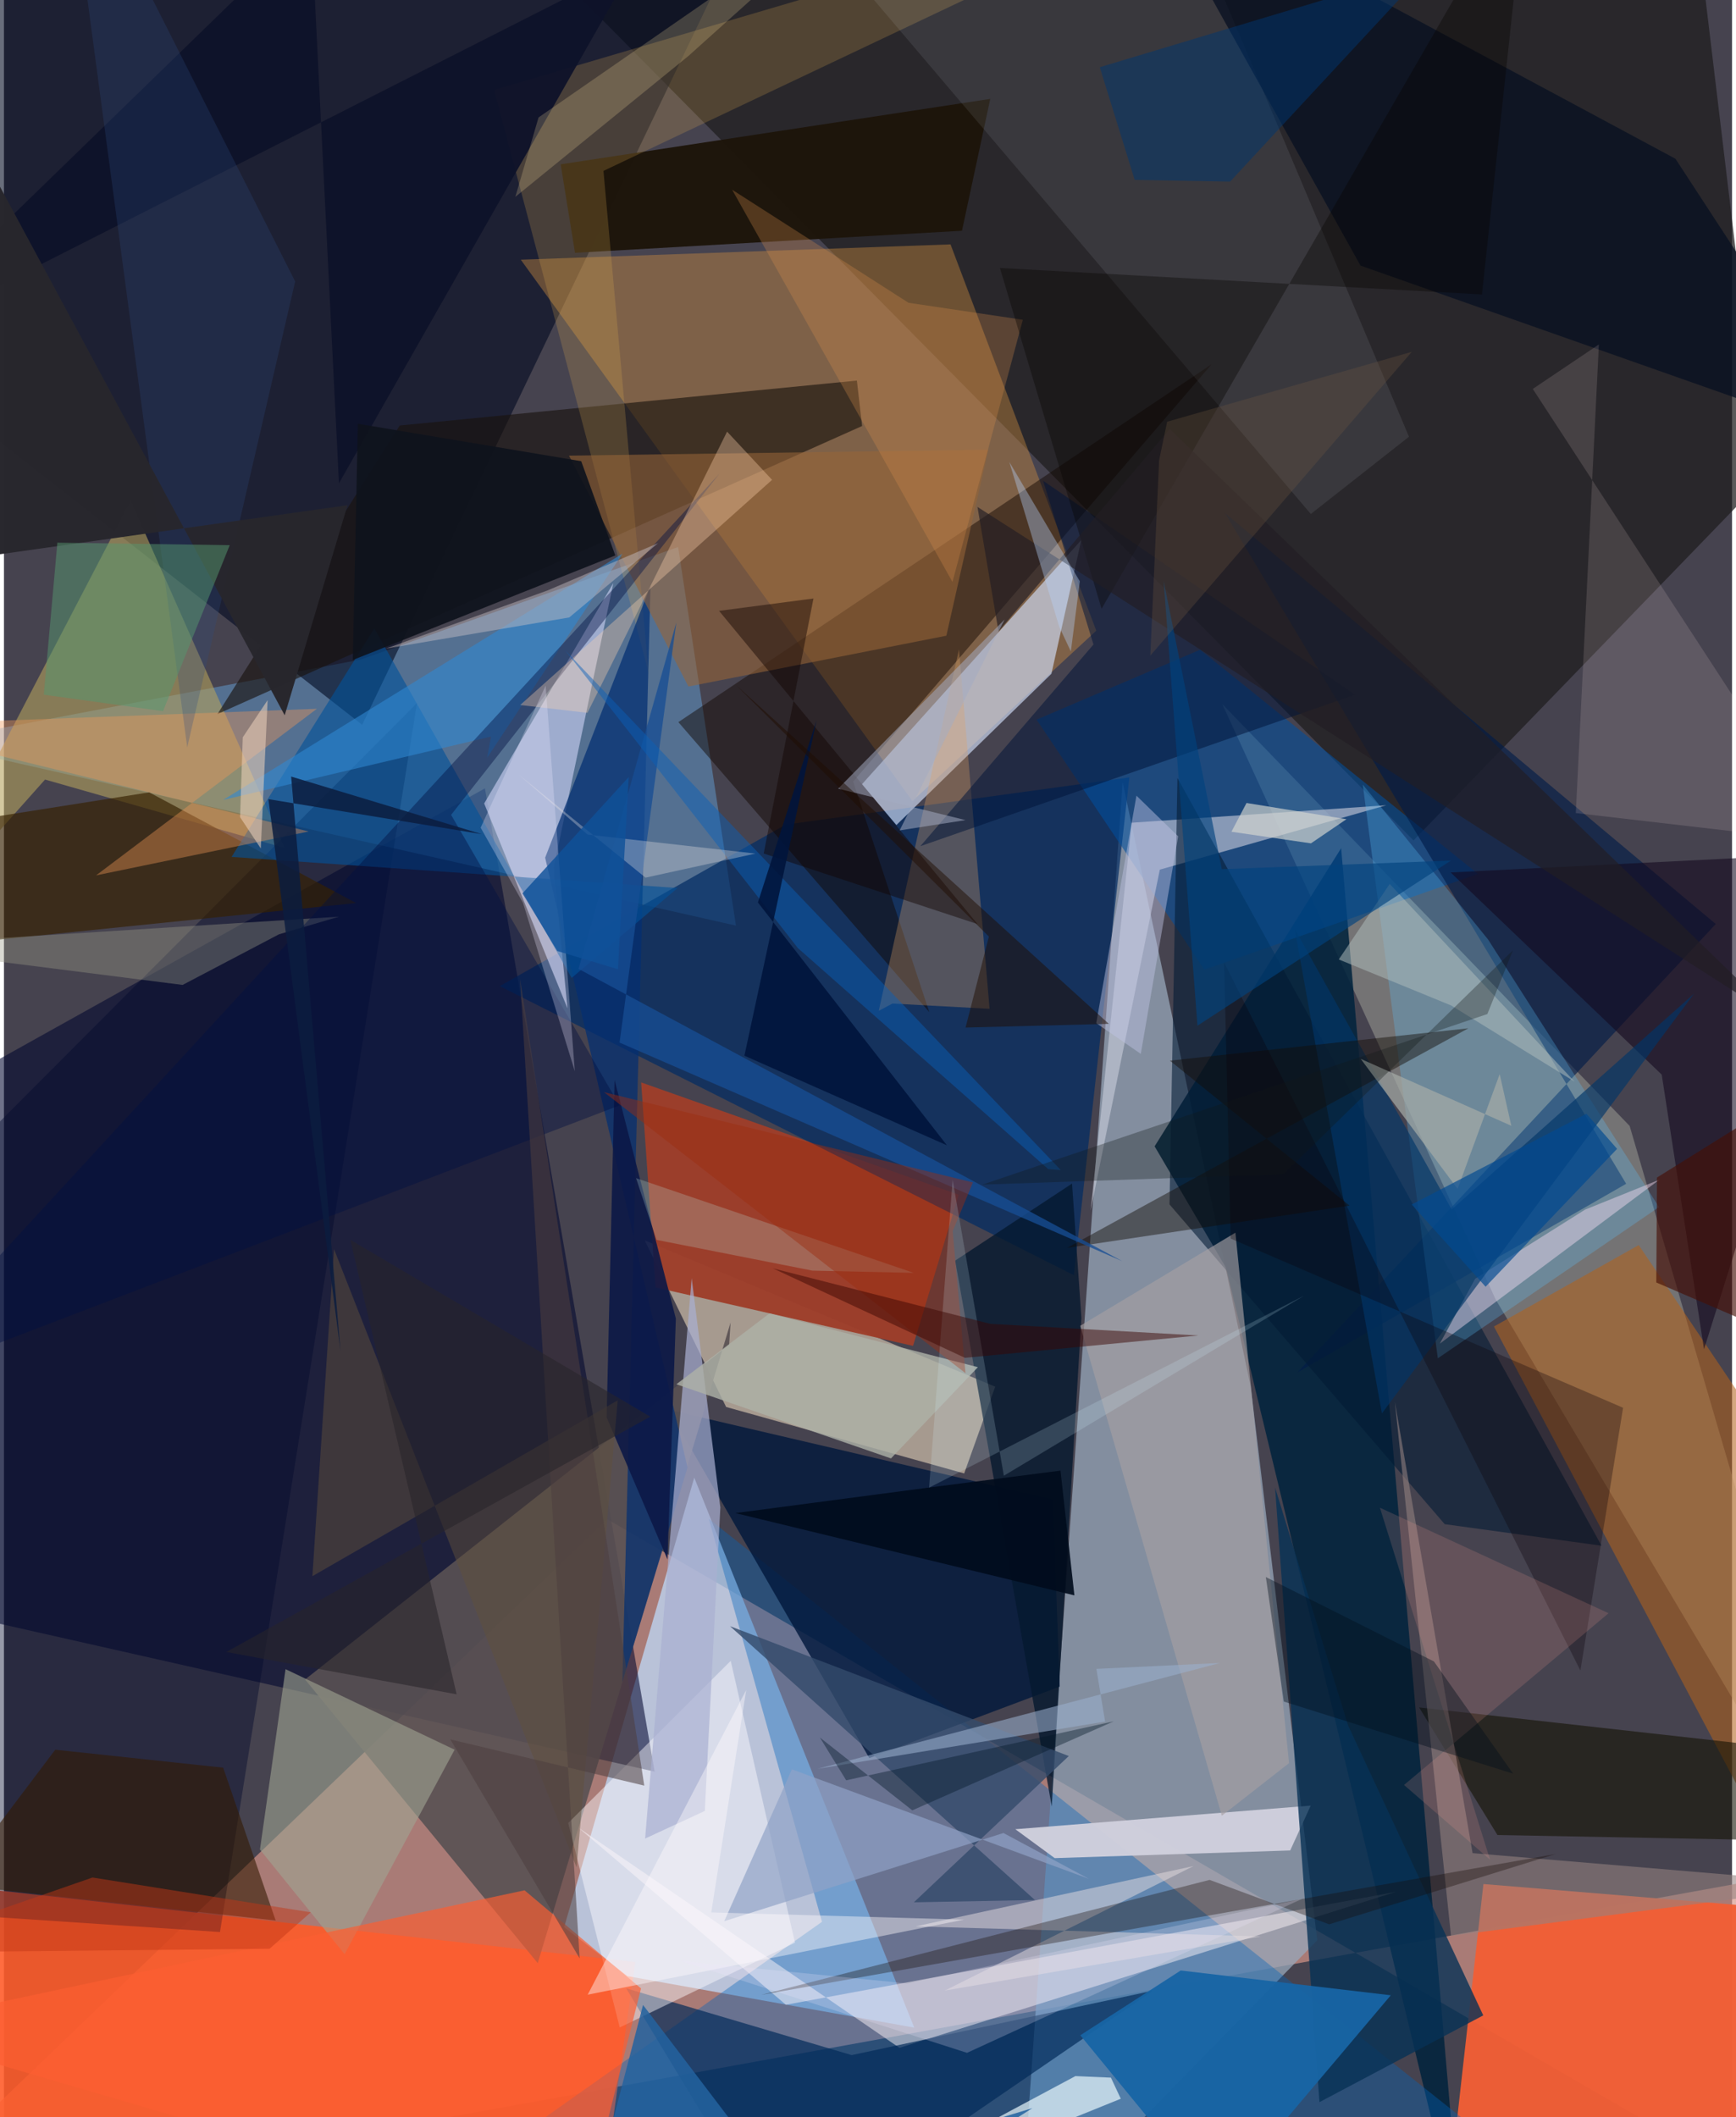 <svg xmlns="http://www.w3.org/2000/svg" width="228" height="278" viewBox="0 0 836 1024"><path fill="#46434f" d="M0 0h836v1024H0z"/><path fill="#d7958a" fill-opacity=".678" d="M-62 1074.296l935.67-169.627L898 1086 291.856 734.772z"/><path fill="#97a7b9" fill-opacity=".749" d="M491.098 1086l50.095-707.661 61.94 292.245 32.202 267.865z"/><path fill="#ff5a28" fill-opacity=".886" d="M-62 1058.967L286.068 1086l19.343-137.035L-62 907.669z"/><path fill="#c0dcfd" fill-opacity=".725" d="M440.395 980.707l-138.777-24.923-30.602-23.672 62.933-217.446z"/><path fill="#1e1d1e" fill-opacity=".733" d="M851.022 231.71l-29.856-248.9L218.708-62 681.91 406.468z"/><path fill="#00062f" fill-opacity=".565" d="M-55.52 541.935l45.938 241.714 324.353 73.218-82.09-475.57z"/><path fill="#6bbdff" fill-opacity=".373" d="M354.116 447.695L326.138 264.57l-153.567 54.45-210.263 40.077z"/><path fill="#f25f35" fill-opacity=".961" d="M898 926.246L885.131 1049l-188.974 37 19.56-174.758z"/><path fill="#000921" fill-opacity=".592" d="M173.3 350.557L371.297-62H-62l7.503 234.527z"/><path fill="#e2d0b8" fill-opacity=".616" d="M479.547 670.688l-169.573-70.776 39.389 80.597 115.163 32.144z"/><path fill="#bfc4b4" fill-opacity=".376" d="M721.624 628.473l-132.21-287.906 197.054 204L898 925.597z"/><path fill="#00233d" fill-opacity=".859" d="M705.315 1086L591.182 613.143l-34.53-58.702 90.24-144.214z"/><path fill="#cb8b40" fill-opacity=".42" d="M457.927 118.2l70.51 186.84-88.934 82.377L250.023 125.6z"/><path fill="#0064bc" fill-opacity=".376" d="M713.833 1031.09l-372.87-296.513 54.787 194.931L174.15 1086z"/><path fill="#9e3e2b" fill-opacity=".965" d="M315.221 622.7l-6.959-99.177 153.631 54.313-22.1 73.118z"/><path fill="#002b62" fill-opacity=".702" d="M544.435 375.994l-26.848 240.751-277.74-139.786 138.29-78.118z"/><path fill="#00183c" fill-opacity=".804" d="M418.622 850.328l92.136-34.573-3.318-90.492-185.863-43.394z"/><path fill="#d2dff9" fill-opacity=".647" d="M431.744 399.043l74.992-73.171 14.436-64.664-106.095 118.107z"/><path fill="#585153" fill-opacity=".906" d="M145.67 812.305l112.566 137.208 93.283-309.86-.688 10.745z"/><path fill="#b4a25d" fill-opacity=".588" d="M61.298 242.154l74.436 167.942-115.857-33.05-69.509 78.043z"/><path fill="#004f9e" fill-opacity=".576" d="M499.554 348.065l79.097-33.8 134.439 108.42-132.36 46.302z"/><path fill="#001b48" fill-opacity=".631" d="M625.827 663.719l158.945-91.16-194.14-324.49L828.12 446.912z"/><path fill="#cdd2f4" fill-opacity=".616" d="M294.794 282.019l-62.477 106.593 40.305 99.097-6.668-67.944z"/><path fill="#110700" fill-opacity=".471" d="M447.658 489.546l-36.832-111.504 173.425-201.886-257.987 173.112z"/><path fill="#18130e" fill-opacity=".624" d="M191.48 205.802l221.135-21.732 2.538 21.97-311.865 139.33z"/><path fill="#00082c" fill-opacity=".412" d="M104.512 934.461l-145.244-9.667L-62 602.67l261.808-262.59z"/><path fill="#fcf3f8" fill-opacity=".494" d="M277.79 883.897l100.49 85.738 295.28-54.655-240.351 75.49z"/><path fill="#b2621c" fill-opacity=".557" d="M790.86 602.196L898 761.13l-57.361 106.482-119.82-226.02z"/><path fill="#cfcfdd" fill-opacity=".973" d="M508.32 898.71l-19.061-13.982 142.92-11.42-9.926 21.682z"/><path fill="#c7cbda" fill-opacity=".616" d="M668.743 389.477l-123.163 8.44-19.895 187.558 33.486-164.86z"/><path fill="#05192f" fill-opacity=".792" d="M516.717 572.44l4.529 64.948-14.353 236.342-46.72-264.019z"/><path fill="#1d150b" fill-opacity=".973" d="M463.465 111.61l13.686-63.785-207.825 31.653 6.935 42.799z"/><path fill="#e1ad50" fill-opacity=".22" d="M311.86 325.278L237.122 43.504 595.227-62 290.025 82.65z"/><path fill="#073256" fill-opacity=".796" d="M636.397 1016.733L614.93 719.451l35.312 115.058 65.4 140.262z"/><path fill="#021a34" fill-opacity=".58" d="M696.99 737.19L563.864 582.533l3.839-206.24 205.187 371.33z"/><path fill="#5cc3ff" fill-opacity=".267" d="M718.018 454.464l82.64 129.359-107.004 73.156-36.302-277.51z"/><path fill="#032f72" fill-opacity=".733" d="M299.162 813.587l31.533-103.837-68.88-294.92 50.967-131.483z"/><path fill="#002a59" fill-opacity=".682" d="M376.135 1086l-75.108-124.304 109.08 32.288 145.773-31.159z"/><path fill="#986638" fill-opacity=".576" d="M476.185 217.512l-202.838 2.859 57.774 111.68 124.786-24.582z"/><path fill="#a0a493" fill-opacity=".596" d="M164.792 945.196l53.23-98.925-81.801-38.952-12.376 87.25z"/><path fill="#fcfaff" fill-opacity=".451" d="M382.685 939.6l-84.8 41.019-24.927-98.874 78.632-78.472z"/><path fill="#dff0fd" fill-opacity=".09" d="M368.214-62l202.907 15.893L679.71 211.232l-47.482 37.36z"/><path fill="#1865a5" fill-opacity=".953" d="M569.272 953.057l101.634 11.988-84.29 99.74-65.902-80.396z"/><path fill="#141203" fill-opacity=".584" d="M684.608 825.817L898 849.657v41.185l-175.477-3.304z"/><path fill="#362101" fill-opacity=".659" d="M70.265 383.228l100.111 53.542-191.13 19.555L-62 404.127z"/><path fill="#025199" fill-opacity=".616" d="M325.897 429.499l-51.272 43.488-95.448-169.086-69.071 110.556z"/><path fill="#071022" fill-opacity=".761" d="M808.622 76.79L898 213.645l-241.75-85.187L550.218-62z"/><path fill="#13071e" fill-opacity=".576" d="M801.981 519.754l20.46 132.808L898 412.057l-198.133 9.917z"/><path fill="#dfa160" fill-opacity=".314" d="M423.193 488.909l6.59-3.524 47.026 2.542-14.802-173.863z"/><path fill="#effbff" fill-opacity=".675" d="M518.347 1004.132L365.197 1086l175.093-70.917-4.773-10.201z"/><path fill="#001439" fill-opacity=".518" d="M527.085 311.72l-83.745 97.54 210.247-73.247-150.885-103.488z"/><path fill="#ffe3e7" fill-opacity=".137" d="M771.577 166.602l-31.971 21.504 142.929 219.308-122.112-14.16z"/><path fill="#948381" fill-opacity=".576" d="M890.825 911.485l-190.783 24.82-27.16-258.319 37.596 218.312z"/><path fill="#334b6b" fill-opacity=".804" d="M515.136 849.332l-74.952 70.75 58.555-1.115L351.26 786.532z"/><path fill="#a9afd1" fill-opacity=".702" d="M332.7 618.172l13.864 110.932-7.513 146.777-28.875 13.364z"/><path fill="#ef9757" fill-opacity=".392" d="M-62 350.833l213.374-8.013-106.822 80.573 102.874-21.232z"/><path fill="#fc5e31" fill-opacity=".675" d="M-62 981.15l340.142 99.539L308.2 961.742l-56.346-47.461z"/><path fill="#fce2f6" fill-opacity=".427" d="M711.69 618.538l53.203-33.48 36.022-14.516-106.3 79.34z"/><path fill="#331900" fill-opacity=".58" d="M106.046 854.958l25.407 73.936-155.93-17.324 49.295-65.29z"/><path fill="#e2dade" fill-opacity=".514" d="M607.993 936.585l-166.92-4.872 134.405-29.16-120.344 60.225z"/><path fill="#160903" fill-opacity=".337" d="M366.426 964.834l216.83-55.604 57.846 21.49 109.525-33.991z"/><path fill="#003568" fill-opacity=".647" d="M700.365 584.98L624.42 449.295l42.195 234.32 150.998-203.017z"/><path fill="#9b9a89" fill-opacity=".376" d="M133.02 451.902l29.049-8.533L-62 457.539l148.426 18.837z"/><path fill="#120d06" fill-opacity=".447" d="M650.959 583.124l-86.923-70.13 144.405-15.647-194.173 106.217z"/><path fill="#0c1846" fill-opacity=".898" d="M291.552 685.535l29.445 68.722 4.052-116.484-29.653-115.482z"/><path fill="#adb1a7" fill-opacity=".808" d="M325.291 669.515L429.12 705.39l42.042-44.135-100.812-26.012z"/><path fill="#0e1229" fill-opacity=".949" d="M148.642-36.28l13.418 270.042L305.257-17.85-62 168.379z"/><path fill="#2d4b82" fill-opacity=".267" d="M140.872 136.14L67.782-8.43 32.161-62 88.66 361.498z"/><path fill="#2f89d2" fill-opacity=".58" d="M299.256 267.749L106.013 386.916l129.616-30.67-1.893 10.26z"/><path fill="#a6a0a3" fill-opacity=".647" d="M520.67 641.24l75.07-45.033 25.939 256.563-32.5 25.43z"/><path fill="#110400" fill-opacity=".443" d="M367.542 412.807l103.454 34.15L345.942 295.45l45.676-5.982z"/><path fill="#dd924d" fill-opacity=".278" d="M492.904 154.673l-34.047 126.789L352.28 91.772l85.316 54.672z"/><path fill="#9bafcd" fill-opacity=".565" d="M532.708 832.666l-139.11 22.85 194.774-51.203-59.883 2.865z"/><path fill="#001041" fill-opacity=".42" d="M346.216 228.996L-62 672.364l359.798-137.725-81.483-140.514z"/><path fill="#fee2a1" fill-opacity=".212" d="M258.624 56.796L430.218-62 331.17 27.04 247.4 95.2z"/><path fill="#174d94" fill-opacity=".765" d="M297.815 504.254l243.165 105.72-263.025-141.368L325.27 301.05z"/><path fill="#0c0008" fill-opacity=".31" d="M783.29 680.89l-189.835-81.838-3.173-133.498 172.36 342.442z"/><path fill="#ffd4af" fill-opacity=".345" d="M282.292 344.768l-32.556-3.773 121.86-108.911-21.768-23.321z"/><path fill="#61503c" fill-opacity=".478" d="M296.926 677.298l-147.715 85.044 10.455-158.234 117.356 299.1z"/><path fill="#00376f" fill-opacity=".506" d="M688.764-15.187l-158.634 47.7 16.886 54.498 46.146.836z"/><path fill="#bfc3e2" fill-opacity=".463" d="M547.874 384.84l-19.456 110.014 21.548 14.869 18.08-105.228z"/><path fill="#080300" fill-opacity=".361" d="M736.987-62L530.995 294.451l-49.174-164.836 233.208 12.802z"/><path fill="#aebaba" fill-opacity=".525" d="M759.829 523.156l-59.663-36.821-54.415-22.28 24.63-36.525z"/><path fill="#ffa595" fill-opacity=".161" d="M677.304 863.33l41.612 36.098-53.268-170.203 110.627 51.037z"/><path fill="#c5bfc4" fill-opacity=".463" d="M316.467 262.694l-42.988 35.938-88.716 15.084 78.205-28.14z"/><path fill="#bae5dd" fill-opacity=".243" d="M315.73 599.693l75.358 14.863 49.058 1.091-134.363-45.828z"/><path fill="#0f131d" fill-opacity=".918" d="M295.751 268.652l-126.985 50.567 2.457-114.255 108.043 18.103z"/><path fill="#28272d" fill-opacity=".992" d="M166.212 244.349l-183.636 25.903-10.705-228.61 163.942 304.32z"/><path fill="#221e24" fill-opacity=".659" d="M470.965 245.185l388.817 248.873L563.97 207.463l-82.837 97.959z"/><path fill="#8fa3c7" fill-opacity=".69" d="M381.186 855.748l-32.732 73.462 135.085-42.647 41.372 22.187z"/><path fill="#b5d3fa" fill-opacity=".38" d="M516.137 315.115l4.336-33.975-34.105-57.725 24.166 79.752z"/><path fill="#d6d8d2" fill-opacity=".659" d="M593.822 402.287l38.463 5.616 17.18-11.689-48.347-7.838z"/><path fill="#010b1c" fill-opacity=".91" d="M446.19 719.641l-92.334 12.183 163.996 39.8-6.734-60.34z"/><path fill="#0a60b9" fill-opacity=".463" d="M511.249 565.917l-6.04-.447-121.108-106.892-112.53-143.989z"/><path fill="#fffafd" fill-opacity=".424" d="M282.392 964.765L359.09 817.37l-16.912 107.6 122.276 3.483z"/><path fill="#01153c" fill-opacity=".89" d="M364.738 436.488l28.385-88.177-34.918 162.29 97.998 43.362z"/><path fill="#9d2b0e" fill-opacity=".443" d="M458.973 595.486l9.77-23.587-178.461-43.66 174.884 135.929z"/><path fill="#569670" fill-opacity=".506" d="M25.842 262.478l83.375 1.199-32.265 80.3-57.682-7.985z"/><path fill="#ecd2bb" fill-opacity=".549" d="M114.228 395.217l10.028 15.167 3.296-71.768-12.016 17.997z"/><path fill="#efe8e5" fill-opacity=".314" d="M310.371 424.486l53.195-11.643-81.213-9.18-33.38-29.059z"/><path fill="#001725" fill-opacity=".388" d="M439.43 875.599l-44.712-35.23 12.732 20.706 129.441-28.534z"/><path fill="#f0e8fe" fill-opacity=".227" d="M436.914 959.332l-109.533-10.903 138.521 44.457 162.193-74.518z"/><path fill="#a6aca7" fill-opacity=".706" d="M723.592 519.518l5.623 24.983-72.835-32.35 46.845 62.885z"/><path fill="#d7f9ff" fill-opacity=".176" d="M458.943 570.64l-11.388 148.88 181.384-92.83-145.225 87.067z"/><path fill="#450f06" fill-opacity=".639" d="M898 662.764v-154.53l-98.313 61.304-.337 50.748z"/><path fill="#a4acc3" fill-opacity=".525" d="M403.544 381.443l80.534-81.821-50.773 102.01 31.867-4.973z"/><path fill="#01427d" fill-opacity=".639" d="M589.174 420.384l110.82-4.146-122.613 79.86-16.37-215.137z"/><path fill="#0b1d3f" fill-opacity=".847" d="M138.93 375.59l23.89 277.842-34.9-266.91 103.307 16.952z"/><path fill="#4e3f3f" fill-opacity=".549" d="M278.5 947.196l-62.57-105.92 93.835 22.366-60.082-390.21z"/><path fill="#000d1a" fill-opacity=".396" d="M691.778 803.583l-81.31-40.823 8.702 60.226 110.935 34.885z"/><path fill="#c23716" fill-opacity=".478" d="M42.839 908.084l105.579 16.834-19.913 17.62L-62 944.477z"/><path fill="#23639f" fill-opacity=".855" d="M278.909 1086l30.255-116.28 86.907 114.344 101.443-64.428z"/><path fill="#121718" fill-opacity=".318" d="M730.002 459.637l-12.376 30.82-244.302 82.496 145.578-4.995z"/><path fill="#014a90" fill-opacity=".671" d="M765.56 538.681l-84.533 43.881 35.751 39.784 63.6-66.681z"/><path fill="#ede9ff" fill-opacity=".278" d="M230.609 400.322l31.44-68.696 14.112 186.49-25.044-81.382z"/><path fill="#765c42" fill-opacity=".278" d="M681.067 170.173L554.577 317.1l4.248-94.457 3.898-18.667z"/><path fill="#3a0600" fill-opacity=".475" d="M477.18 640.305l-105.197-26.847 92.932 43.276 112.918-10.806z"/><path fill="#1f0e01" fill-opacity=".49" d="M465.198 496.996l11.288-44.01-122.42-121.726L534.52 495.21z"/><path fill="#272429" fill-opacity=".565" d="M312.671 685.196l-145.103-85.533L219 819.483l-111.437-20.471z"/><path fill="#0f5199" fill-opacity=".816" d="M250.849 432.067l16.812 27.894 29.356 8.814 5.241-92.965z"/></svg>